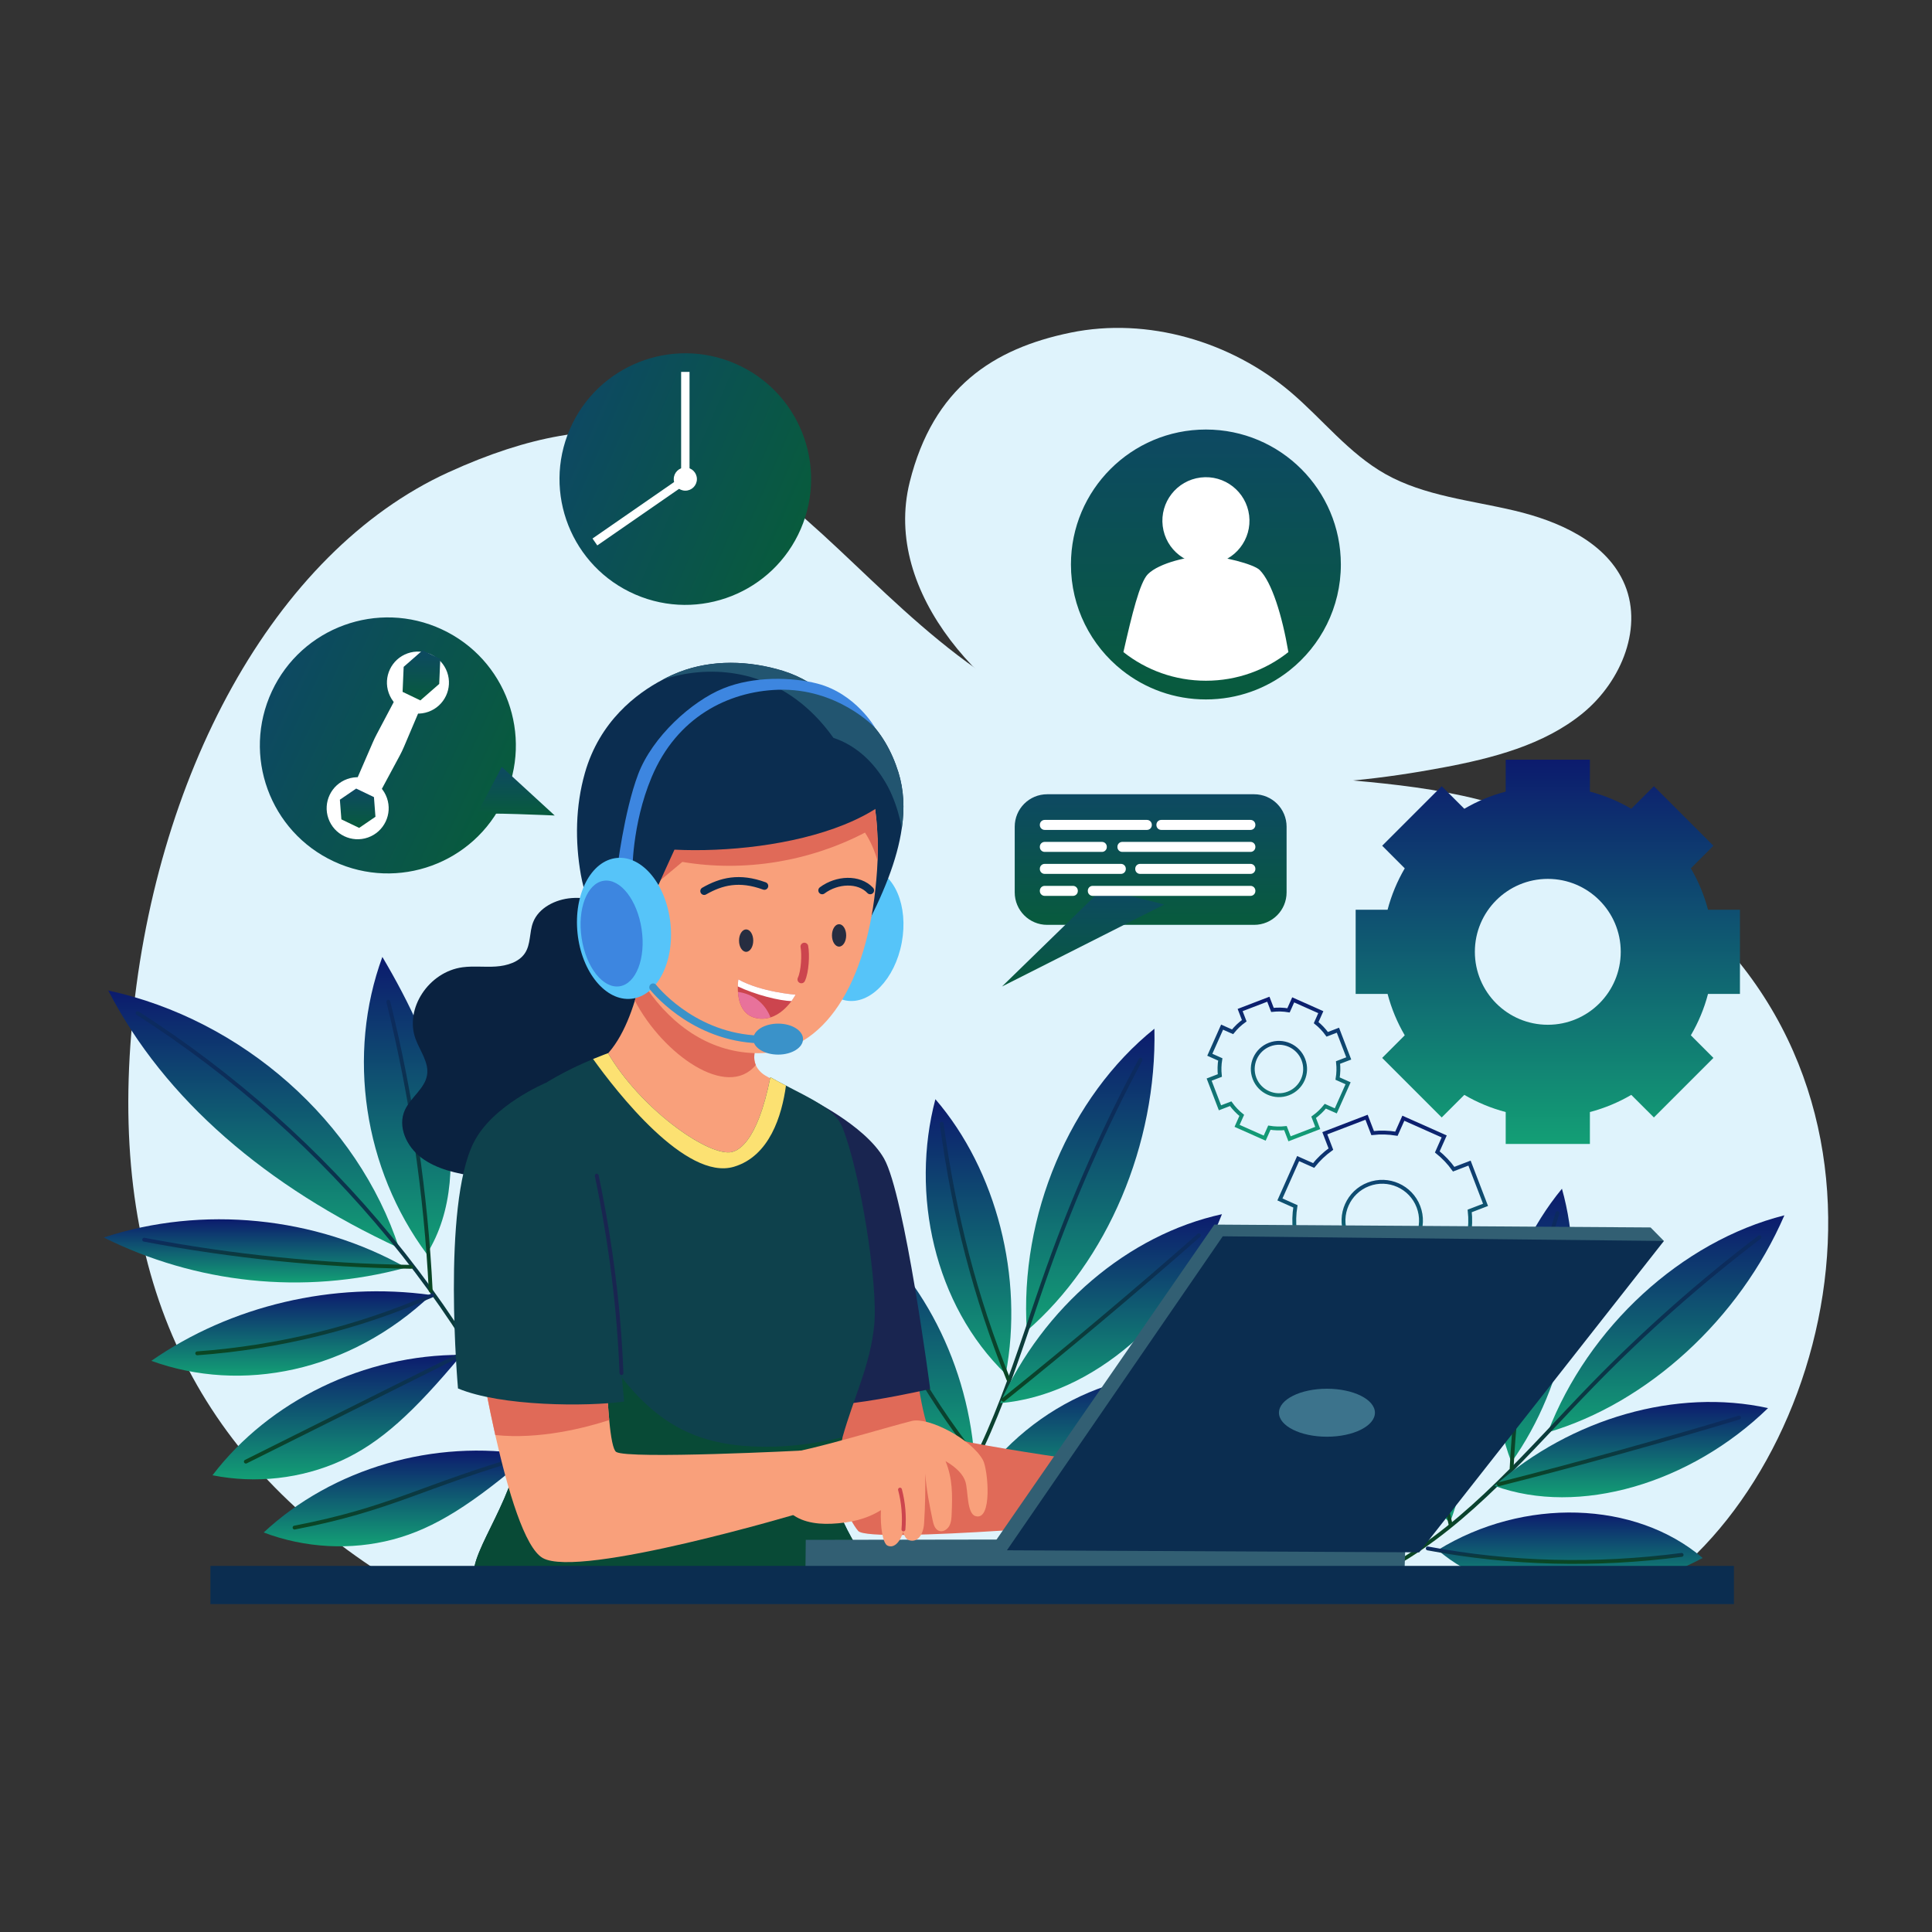 <svg width="500" height="500" viewBox="0 0 500 500" fill="none" xmlns="http://www.w3.org/2000/svg">
<rect x="0" y="0" width="500" height="500" fill="#333333" stroke="none"/>
<g clip-path="url(#clip0_116_2858)">
<path d="M430.53 409.572C478.02 373.462 499.17 273.332 422.06 224.232C371.01 191.732 339.26 210.272 281.83 188.772C211.72 162.532 201.27 83.252 115.99 122.262C70.81 142.922 39.49 201.152 33.98 267.332C28.58 332.142 51.55 376.612 98.49 407.042C208.72 411.732 319.17 410.882 430.53 409.572Z" fill="#DFF3FC"/>
<path d="M235.432 124.76C228.259 153.56 254.896 182.07 282.958 193.89C311.021 205.72 343.201 204.31 373.265 198.67C386.237 196.24 399.572 192.82 409.649 184.55C419.727 176.28 425.569 161.92 420.046 150.32C415.172 140.09 403.306 134.85 391.994 132.16C380.682 129.47 368.667 128.37 358.589 122.71C349.033 117.34 342.254 108.45 333.943 101.41C318.587 88.42 297.016 81.98 277.052 86.09C257.077 90.2 241.529 100.28 235.432 124.76Z" fill="#DFF3FC"/>
<path d="M450.295 257.226V235.438H442.033C441.041 231.629 439.528 228.037 437.59 224.728L443.432 218.877L428.024 203.469L422.173 209.311C418.865 207.373 415.273 205.861 411.463 204.868V196.607H389.675V204.868C385.866 205.861 382.274 207.373 378.965 209.311L373.114 203.469L357.706 218.877L363.548 224.728C361.61 228.036 360.107 231.628 359.105 235.438H350.844V257.226H359.105C360.107 261.035 361.61 264.627 363.548 267.936L357.706 273.787L373.114 289.195L378.965 283.353C382.273 285.291 385.865 286.794 389.675 287.796V296.057H411.463V287.796C415.272 286.794 418.864 285.291 422.173 283.353L428.024 289.195L443.432 273.787L437.59 267.936C439.528 264.628 441.04 261.036 442.033 257.226H450.295ZM400.576 265.209C390.148 265.209 381.693 256.754 381.693 246.326C381.693 235.909 390.148 227.455 400.576 227.455C410.993 227.455 419.447 235.909 419.447 246.326C419.447 256.755 410.993 265.209 400.576 265.209Z" fill="url(#paint0_linear_116_2858)"/>
<path d="M384.455 311.817L380.31 301.012L376.213 302.584C374.996 300.884 373.563 299.39 371.972 298.118L373.756 294.105L363.184 289.395L361.394 293.405C359.385 293.073 357.316 293.007 355.238 293.239L353.666 289.142L342.861 293.287L344.433 297.384C342.733 298.601 341.239 300.034 339.967 301.625L335.954 299.841L331.244 310.413L335.254 312.203C334.923 314.212 334.861 316.28 335.088 318.359L330.991 319.931L335.136 330.736L339.233 329.164C340.455 330.863 341.883 332.358 343.474 333.63L341.69 337.643L352.262 342.353L354.052 338.343C356.061 338.675 358.129 338.736 360.208 338.509L361.78 342.606L372.585 338.461L371.013 334.364C372.712 333.142 374.207 331.714 375.479 330.123L379.492 331.907L384.202 321.335L380.192 319.545C380.524 317.536 380.59 315.467 380.358 313.389L384.455 311.817ZM361.317 325.236C356.146 327.22 350.344 324.636 348.36 319.464C346.378 314.298 348.962 308.497 354.134 306.513C359.3 304.531 365.101 307.116 367.083 312.281C369.067 317.452 366.483 323.254 361.317 325.236Z" stroke="url(#paint1_linear_116_2858)" stroke-miterlimit="10"/>
<path d="M349.053 273.917L346.252 266.616L343.484 267.678C342.662 266.529 341.693 265.52 340.618 264.66L341.823 261.948L334.679 258.766L333.469 261.476C332.111 261.252 330.713 261.207 329.309 261.364L328.247 258.596L320.946 261.397L322.008 264.165C320.859 264.987 319.85 265.956 318.99 267.03L316.278 265.825L313.096 272.969L315.806 274.179C315.582 275.537 315.54 276.934 315.694 278.339L312.926 279.401L315.727 286.702L318.495 285.64C319.321 286.788 320.286 287.798 321.361 288.658L320.156 291.37L327.3 294.552L328.51 291.842C329.868 292.066 331.265 292.108 332.67 291.954L333.732 294.722L341.033 291.921L339.971 289.153C341.119 288.328 342.129 287.362 342.988 286.288L345.7 287.493L348.882 280.349L346.172 279.139C346.396 277.781 346.441 276.383 346.284 274.979L349.053 273.917ZM333.419 282.983C329.925 284.323 326.005 282.577 324.664 279.083C323.325 275.592 325.071 271.673 328.565 270.332C332.055 268.993 335.975 270.739 337.314 274.23C338.656 277.724 336.909 281.644 333.419 282.983Z" stroke="url(#paint2_linear_116_2858)" stroke-miterlimit="10"/>
<path d="M346.511 146.088C346.511 157.036 341.394 166.795 333.433 173.101C327.571 177.753 320.159 180.513 312.085 180.513C304.032 180.513 296.619 177.753 290.737 173.101C282.766 166.795 277.659 157.036 277.659 146.088C277.659 127.076 293.073 111.662 312.085 111.662C331.097 111.662 346.511 127.076 346.511 146.088Z" fill="url(#paint3_linear_116_2858)" stroke="url(#paint4_linear_116_2858)" stroke-miterlimit="10"/>
<path d="M313.473 145.95C319.65 145.188 324.04 139.562 323.278 133.386C322.515 127.209 316.89 122.821 310.713 123.583C304.536 124.345 300.146 129.97 300.909 136.147C301.671 142.323 307.296 146.712 313.473 145.95Z" fill="white"/>
<path d="M333.433 168.759C327.571 173.411 320.159 176.172 312.085 176.172C304.032 176.172 296.619 173.412 290.737 168.759C292.939 159.072 294.965 150.709 297.074 148.59C300.051 145.613 307.96 143.876 312.074 143.876C316.188 143.876 324.469 145.985 325.999 147.515C329.122 150.626 331.81 159.217 333.433 168.759Z" fill="white"/>
<path d="M262.609 230.952V213.952C262.609 209.312 266.369 205.552 271.009 205.552H324.569C329.209 205.552 332.969 209.312 332.969 213.952V230.952C332.969 235.592 329.209 239.352 324.569 239.352H271.019C266.379 239.362 262.609 235.592 262.609 230.952Z" fill="url(#paint5_linear_116_2858)"/>
<path d="M285.23 230.062L259.31 255.312L301.32 234.082" fill="url(#paint6_linear_116_2858)"/>
<path d="M269.109 213.532V213.442C269.109 212.752 269.669 212.192 270.359 212.192H296.839C297.529 212.192 298.089 212.752 298.089 213.442V213.532C298.089 214.222 297.529 214.782 296.839 214.782H270.359C269.669 214.782 269.109 214.222 269.109 213.532Z" fill="white"/>
<path d="M299.279 213.532V213.442C299.279 212.752 299.839 212.192 300.529 212.192H323.639C324.329 212.192 324.889 212.752 324.889 213.442V213.532C324.889 214.222 324.329 214.782 323.639 214.782H300.529C299.839 214.782 299.279 214.222 299.279 213.532Z" fill="white"/>
<path d="M289.189 219.222V219.132C289.189 218.442 289.749 217.882 290.439 217.882H323.639C324.329 217.882 324.889 218.442 324.889 219.132V219.222C324.889 219.912 324.329 220.472 323.639 220.472H290.439C289.749 220.472 289.189 219.912 289.189 219.222Z" fill="white"/>
<path d="M269.109 219.222V219.132C269.109 218.442 269.669 217.882 270.359 217.882H285.189C285.879 217.882 286.439 218.442 286.439 219.132V219.222C286.439 219.912 285.879 220.472 285.189 220.472H270.359C269.669 220.472 269.109 219.912 269.109 219.222Z" fill="white"/>
<path d="M293.799 224.912V224.822C293.799 224.132 294.359 223.572 295.049 223.572H323.639C324.329 223.572 324.889 224.132 324.889 224.822V224.912C324.889 225.602 324.329 226.162 323.639 226.162H295.049C294.359 226.162 293.799 225.602 293.799 224.912Z" fill="white"/>
<path d="M269.109 224.912V224.822C269.109 224.132 269.669 223.572 270.359 223.572H290.109C290.799 223.572 291.359 224.132 291.359 224.822V224.912C291.359 225.602 290.799 226.162 290.109 226.162H270.359C269.669 226.162 269.109 225.602 269.109 224.912Z" fill="white"/>
<path d="M269.109 230.602V230.512C269.109 229.822 269.669 229.262 270.359 229.262H277.689C278.379 229.262 278.939 229.822 278.939 230.512V230.602C278.939 231.292 278.379 231.852 277.689 231.852H270.359C269.669 231.852 269.109 231.292 269.109 230.602Z" fill="white"/>
<path d="M281.529 230.602V230.512C281.529 229.822 282.089 229.262 282.779 229.262H323.639C324.329 229.262 324.889 229.822 324.889 230.512V230.602C324.889 231.292 324.329 231.852 323.639 231.852H282.779C282.089 231.852 281.529 231.292 281.529 230.602Z" fill="white"/>
<path d="M130.409 206.887C138.126 190.302 130.938 170.601 114.353 162.884C97.767 155.167 78.067 162.356 70.349 178.941C62.632 195.526 69.821 215.227 86.406 222.944C102.991 230.661 122.692 223.472 130.409 206.887Z" fill="url(#paint7_linear_116_2858)"/>
<path d="M95.225 216.744C99.407 215.275 101.606 210.694 100.137 206.512C98.668 202.33 94.087 200.13 89.905 201.599C85.723 203.068 83.523 207.65 84.992 211.832C86.461 216.014 91.043 218.213 95.225 216.744Z" fill="white"/>
<path d="M88.348 212.051L87.96 206.961L92.175 204.081L96.778 206.29L97.165 211.38L92.95 214.261L88.348 212.051Z" fill="url(#paint8_linear_116_2858)"/>
<path d="M110.866 184.212C115.039 182.72 117.213 178.127 115.721 173.953C114.229 169.779 109.636 167.605 105.463 169.097C101.289 170.589 99.115 175.182 100.607 179.356C102.099 183.53 106.692 185.704 110.866 184.212Z" fill="white"/>
<path d="M104.191 179.054L104.467 172.582L109.344 168.319L113.946 170.529L113.67 177.001L108.792 181.263L104.191 179.054Z" fill="url(#paint9_linear_116_2858)"/>
<path d="M98.121 205.461L91.982 202.513L96.519 192.046C96.807 191.382 97.12 190.729 97.458 190.089L102.789 180.003L108.928 182.951L104.552 193.259C104.214 194.056 103.838 194.837 103.428 195.6L98.121 205.461Z" fill="white"/>
<path d="M123.374 210.734C124.557 210.185 143.56 211.052 143.56 211.052L129.862 198.476L123.374 210.734Z" fill="url(#paint10_linear_116_2858)"/>
<path d="M207.234 136.91C214.371 120.409 206.781 101.246 190.28 94.109C173.78 86.971 154.617 94.562 147.48 111.062C140.342 127.563 147.933 146.726 164.433 153.863C180.934 161.001 200.097 153.41 207.234 136.91Z" fill="url(#paint11_linear_116_2858)"/>
<path d="M178.45 96.247H176.276V123.585H178.45V96.247Z" fill="white"/>
<path d="M153.341 139.368L154.579 141.155L177.362 125.385L176.125 123.598L153.341 139.368Z" fill="white"/>
<path d="M180.359 123.988C180.359 125.643 179.018 126.984 177.363 126.984C175.708 126.984 174.367 125.643 174.367 123.988C174.367 122.333 175.708 120.992 177.363 120.992C179.018 120.992 180.359 122.334 180.359 123.988Z" fill="white"/>
<path d="M265.74 344.412C263.81 314.652 276.83 283.852 298.76 266.232C299.44 296.142 286.55 326.412 265.74 344.412Z" fill="url(#paint12_linear_116_2858)"/>
<path d="M295.18 274.242C285.94 291.462 277.95 309.482 271.31 328.072C263.24 350.642 256.89 374.622 243.07 393.542" stroke="url(#paint13_linear_116_2858)" stroke-miterlimit="10" stroke-linecap="round"/>
<path d="M258.82 363.132C269.92 338.302 291.95 319.542 316.24 314.232C305.9 340.842 282.64 361.142 258.82 363.132Z" fill="url(#paint14_linear_116_2858)"/>
<path d="M310.28 319.702C293.69 334.302 276.82 348.492 259.67 362.262" stroke="url(#paint15_linear_116_2858)" stroke-miterlimit="10" stroke-linecap="round"/>
<path d="M252.27 384.762C267.1 362.612 294.46 351.052 317.1 357.372C300.45 379.242 273.03 390.832 252.27 384.762Z" fill="url(#paint16_linear_116_2858)"/>
<path d="M311.67 358.972C292.23 371.132 271.26 380.112 249.64 385.512" stroke="url(#paint17_linear_116_2858)" stroke-miterlimit="10" stroke-linecap="round"/>
<path d="M260.28 355.602C265.02 330.662 257.91 302.862 242.08 284.472C235.59 308.982 241.78 337.702 260.28 355.602Z" fill="url(#paint18_linear_116_2858)"/>
<path d="M243.709 290.832C246.829 314.032 252.379 335.762 260.979 357.002" stroke="url(#paint19_linear_116_2858)" stroke-miterlimit="10" stroke-linecap="round"/>
<path d="M252.14 376.842C250.12 351.202 236.98 327.122 217.76 313.832C218.87 327.412 222.48 340.502 228.21 352.402C234.8 366.072 244.48 374.742 252.14 376.842Z" fill="url(#paint20_linear_116_2858)"/>
<path d="M220.61 319.022C228.17 340.402 239.05 360.222 252.62 377.382" stroke="url(#paint21_linear_116_2858)" stroke-miterlimit="10" stroke-linecap="round"/>
<path d="M400.57 370.692C411.06 343.402 435.19 321.262 461.8 314.522C450.14 341.442 426.34 363.142 400.57 370.692Z" fill="url(#paint22_linear_116_2858)"/>
<path d="M455.35 320.192C440.13 331.762 425.67 344.552 412.19 358.402C395.81 375.222 380.36 393.982 360.39 405.202" stroke="url(#paint23_linear_116_2858)" stroke-miterlimit="10" stroke-linecap="round"/>
<path d="M386.78 384.542C406.77 366.952 433.93 359.232 457.57 364.412C437.53 383.902 408.65 392.492 386.78 384.542Z" fill="url(#paint24_linear_116_2858)"/>
<path d="M450.06 366.862C429.41 373.102 408.68 378.852 387.88 384.122" stroke="url(#paint25_linear_116_2858)" stroke-miterlimit="10" stroke-linecap="round"/>
<path d="M372.12 401.142C394.31 387.462 423.23 388.332 440.65 403.202C416.97 415.882 387.98 415.012 372.12 401.142Z" fill="url(#paint26_linear_116_2858)"/>
<path d="M435.2 402.402C413.04 405.302 390.81 404.742 369.5 400.732" stroke="url(#paint27_linear_116_2858)" stroke-miterlimit="10" stroke-linecap="round"/>
<path d="M391.16 378.432C405.57 358.152 410.68 330.482 404.23 307.642C388.44 326.822 382.14 354.932 391.16 378.432Z" fill="url(#paint28_linear_116_2858)"/>
<path d="M403.059 313.962C396.299 335.902 392.309 357.522 391.209 379.962" stroke="url(#paint29_linear_116_2858)" stroke-miterlimit="10" stroke-linecap="round"/>
<path d="M375.26 394.032C383.98 370.372 382.24 343.552 370.7 323.872C366.12 336.422 363.94 349.552 364.13 362.492C364.34 377.352 369.34 389.032 375.26 394.032Z" fill="url(#paint30_linear_116_2858)"/>
<path d="M371.079 329.652C368.999 351.782 370.489 373.882 375.449 394.702" stroke="url(#paint31_linear_116_2858)" stroke-miterlimit="10" stroke-linecap="round"/>
<path d="M103.267 322.978C92.573 290.269 62.73 263.84 28.013 256.34C42.609 284.637 69.082 307.158 103.267 322.978Z" fill="url(#paint32_linear_116_2858)"/>
<path d="M105.078 328.052C81.653 314.805 52.303 311.884 26.86 320.258C50.459 332.046 78.421 335.33 105.078 328.052Z" fill="url(#paint33_linear_116_2858)"/>
<path d="M111.557 335.145C86.24 331.636 59.728 337.877 39.167 352.182C62.482 360.657 90.453 355.161 111.557 335.145Z" fill="url(#paint34_linear_116_2858)"/>
<path d="M119.451 350.64C94.38 350.536 69.73 362.451 54.994 381.798C66.152 384.034 78.001 382.697 88.237 378.062C98.473 373.425 107.049 365.514 119.451 350.64Z" fill="url(#paint35_linear_116_2858)"/>
<path d="M137.126 376.565C112.405 372.327 86.065 379.987 68.24 396.602C78.88 400.643 90.793 401.289 101.678 398.418C112.564 395.548 122.365 389.173 137.126 376.565Z" fill="url(#paint36_linear_116_2858)"/>
<path d="M110.437 324.527C94.113 302.524 89.683 272.874 98.957 247.65C106.039 259.643 112.15 272.323 115.002 285.801C117.854 299.28 117.3 313.65 110.437 324.527Z" fill="url(#paint37_linear_116_2858)"/>
<path d="M120.41 345.756C116.544 322.379 124.537 297.603 141.42 280.673C143.363 304.858 135.963 329.496 120.41 345.756Z" fill="url(#paint38_linear_116_2858)"/>
<path d="M35.613 262.201C85.297 293.99 124.153 341.373 144.664 395.207" stroke="url(#paint39_linear_116_2858)" stroke-miterlimit="10" stroke-linecap="round"/>
<path d="M100.5 259.25C106.543 283.789 110.22 308.842 111.464 333.969" stroke="url(#paint40_linear_116_2858)" stroke-miterlimit="10" stroke-linecap="round"/>
<path d="M137.708 290.164C135.728 309.962 129.61 329.312 119.836 346.741" stroke="url(#paint41_linear_116_2858)" stroke-miterlimit="10" stroke-linecap="round"/>
<path d="M37.318 320.829C60.096 325.16 83.248 327.508 106.404 327.853" stroke="url(#paint42_linear_116_2858)" stroke-miterlimit="10" stroke-linecap="round"/>
<path d="M51.044 350.237C72.047 348.711 92.71 343.623 111.81 335.265" stroke="url(#paint43_linear_116_2858)" stroke-miterlimit="10" stroke-linecap="round"/>
<path d="M63.627 378.266C83.007 368.599 102.389 358.92 121.769 349.253" stroke="url(#paint44_linear_116_2858)" stroke-miterlimit="10" stroke-linecap="round"/>
<path d="M76.232 395.337C101.535 390.455 109.053 384.629 137.136 376.567" stroke="url(#paint45_linear_116_2858)" stroke-miterlimit="10" stroke-linecap="round"/>
<path d="M236.42 348.992C236.42 348.992 238.61 369.062 241.06 370.672C245.44 373.562 296.14 380.242 296.14 380.242L294.48 393.432C294.48 393.432 225.04 399.672 222.09 396.202C216.97 390.182 207.97 361.142 207.97 361.142L236.42 348.992Z" fill="#E06A58"/>
<path d="M202.94 297.322L208.55 283.852C208.55 283.852 223.77 291.002 228.79 299.832C234.16 309.272 240.73 359.462 240.73 359.462C240.73 359.462 213.86 365.652 208.92 363.022C203.98 360.392 202.94 297.322 202.94 297.322Z" fill="#192550"/>
<path d="M160.21 234.802C156.28 233.362 152.12 232.102 147.91 232.422C143.7 232.742 139.4 234.972 137.97 238.672C136.95 241.292 137.42 244.382 135.81 246.742C134.27 249.002 131.21 249.942 128.35 250.132C125.48 250.332 122.59 249.952 119.74 250.322C110.94 251.492 104.66 261.052 107.55 268.882C108.7 272.002 111.06 274.982 110.52 278.232C109.95 281.712 106.3 284.002 104.8 287.232C102.81 291.532 105.19 296.742 109.12 299.672C113.05 302.592 118.16 303.702 123.12 304.442C129.95 305.462 137 305.942 143.75 304.502C150.5 303.062 156.95 299.502 160.44 293.942C161.99 291.482 162.93 288.702 164.73 286.392C168.45 281.622 175.04 279.772 180.23 276.392C185.9 272.682 190.06 265.462 186.72 259.812C183.5 254.382 175.12 253.172 171.76 247.822C170.37 245.612 170.04 242.982 169.14 240.572C168.22 238.152 166.02 236.932 160.21 234.802Z" fill="#0A2240"/>
<path d="M183.11 301.412C184.1 302.552 185.27 303.802 186.89 303.912C188.6 304.032 190.03 302.822 191.13 301.652C196.81 295.642 200.56 288.262 202.08 280.652C200.67 279.852 199.31 279.082 198.08 278.362C196.94 277.682 196.08 276.732 195.59 275.622C195.25 274.802 195.13 273.942 195.22 273.042C196.02 265.522 196.73 261.332 199.37 253.702C186.83 250.872 175 247.512 168.2 241.832C167.37 245.332 166.39 252.182 164.3 258.972C162.07 266.162 158.59 273.272 152.69 276.332C164.27 283.172 174.6 291.672 183.11 301.412Z" fill="#F9A07B"/>
<path d="M195.22 273.052C195.13 273.952 195.25 274.822 195.59 275.632C188.17 284.632 171.58 272.872 164.3 258.982C166.39 252.192 167.37 245.342 168.2 241.842C174.99 247.522 186.83 250.892 199.37 253.712C196.73 261.342 196.02 265.522 195.22 273.052Z" fill="#E06A58"/>
<path d="M215.88 381.852C214.24 392.712 225.96 404.402 226.25 410.202C201.36 410.202 149.22 411.722 122.67 408.112C121.46 401.412 134.57 386.342 134.57 371.462C134.57 369.492 134.49 367.332 134.33 365.012C133.91 358.372 132.93 350.472 131.84 342.372C128.88 320.642 124.94 297.402 127.85 292.582C133.55 283.192 146.88 276.812 153.49 274.072C155.76 273.132 157.24 272.622 157.35 272.562C165.64 286.702 182.51 298.762 188.88 298.222C190.65 298.082 195.9 296.252 199.37 278.782C200.72 279.552 202.07 280.262 203.41 280.952C210 284.382 216.18 287.212 217.96 291.622C222.66 303.232 227.27 332.502 226.25 342.912C225.22 353.412 221 361.432 218.04 371.972C217.35 374.442 216.72 377.062 216.21 379.882C216.08 380.512 215.98 381.172 215.88 381.852Z" fill="#0E414C"/>
<path d="M226.25 410.202C201.36 410.202 149.22 411.722 122.67 408.112C121.46 401.412 134.57 386.342 134.57 371.462C134.57 369.492 134.49 367.332 134.33 365.012C133.91 358.372 132.93 350.472 131.84 342.372C136.55 347.342 143.42 326.342 146.46 332.492C162.91 365.692 175.88 374.422 198.42 374.422C205.14 374.422 211.34 373.492 218.04 371.972C217.35 374.442 216.72 377.062 216.21 379.882C216.09 380.522 215.98 381.182 215.88 381.862C214.24 392.702 225.96 404.392 226.25 410.202Z" fill="#084A36"/>
<path d="M203.41 280.952C202.34 288.722 199.17 299.192 189.95 301.952C177.49 305.682 159.46 282.402 153.49 274.072C155.76 273.132 157.24 272.622 157.35 272.562C165.64 286.702 182.51 298.762 188.88 298.222C190.65 298.082 195.9 296.252 199.37 278.782C200.72 279.542 202.07 280.252 203.41 280.952Z" fill="#FCE172"/>
<path d="M208.53 398.512L208.44 407.182L363.44 408.102L363.76 398.272L208.53 398.512Z" fill="#325F73"/>
<path d="M430.62 321.162L427.17 317.662L314.27 316.922L257.63 398.832L260.59 401.212L430.62 321.162Z" fill="#325F73"/>
<path d="M316.45 319.952L260.59 401.212L367.29 401.742L430.62 321.162L316.45 319.952Z" fill="#0B2D50"/>
<path d="M343.41 371.822C350.269 371.822 355.83 369.042 355.83 365.612C355.83 362.182 350.269 359.402 343.41 359.402C336.55 359.402 330.99 362.182 330.99 365.612C330.99 369.042 336.55 371.822 343.41 371.822Z" fill="#3C738C"/>
<path d="M210.822 239.735C212.582 230.293 219.056 223.58 225.284 224.74C231.512 225.901 235.134 234.495 233.374 243.937C231.614 253.379 225.14 260.092 218.912 258.932C212.685 257.772 209.063 249.177 210.822 239.735Z" fill="#56C4F9"/>
<path d="M233.39 214.302C232.23 222.522 228.56 231.582 223.21 241.592C221.33 233.392 220.13 223.402 218.47 213.412C216.78 203.402 214.63 193.392 210.9 185.212C210.06 183.402 209.15 181.672 208.16 180.072C210.37 179.862 212.61 180.072 214.74 180.662C218.07 181.552 221.19 183.272 223.74 185.572C227.98 189.342 230.82 194.482 232.51 199.902C233.9 204.402 234.15 209.182 233.39 214.302Z" fill="#0B2D50"/>
<path d="M227.11 222.802C227.05 224.422 226.94 226.072 226.79 227.712C224.51 254.312 213.34 272.562 196.25 272.562C172.12 272.562 156.48 245.502 156.48 218.992C156.48 192.842 172.5 173.912 191.25 176.102C202.06 177.342 209.96 180.932 215.57 186.192C219.28 189.692 221.96 193.922 223.79 198.732C225.88 204.122 226.89 210.222 227.1 216.792C227.1 216.812 227.12 216.832 227.12 216.852C227.2 218.792 227.18 220.772 227.11 222.802Z" fill="#F9A07B"/>
<path d="M227.11 222.802C226.39 220.232 225.32 217.722 223.86 215.472C209.63 222.912 192.67 225.782 176.59 223.062C173.53 225.612 170.54 228.122 167.53 230.632C167.59 218.532 167.76 210.342 172.48 204.482C176.91 198.982 184.3 196.912 191.3 196.012C199.18 194.982 207.19 195.022 215.05 196.162C218.06 196.582 221.18 197.232 223.8 198.752C225.89 204.142 226.9 210.242 227.11 216.812C227.11 216.832 227.13 216.852 227.13 216.872C227.2 218.792 227.18 220.772 227.11 222.802Z" fill="#E06A58"/>
<path d="M230.59 206.422C227.28 209.222 223.13 211.542 218.47 213.422C205.21 218.772 187.98 220.542 174.55 219.892C167.95 234.392 165.28 239.592 163.59 252.242C157.14 246.192 151.89 235.112 150.33 226.402C148.79 217.722 148.94 208.612 151.36 200.082C155.17 186.632 164.78 179.432 171.44 175.932C173.1 175.022 174.6 174.392 175.76 173.932C184.27 170.642 193.86 170.942 202.59 173.612C207.35 175.092 211.36 177.592 214.73 180.672C221.54 186.822 225.75 195.152 228.47 201.392C229.33 203.302 230.02 205.032 230.59 206.422Z" fill="#0B2D50"/>
<path d="M233.39 214.302C232.84 211.392 232.02 208.572 230.86 205.852C230.21 204.312 229.41 202.822 228.48 201.382C225.45 196.622 221.04 192.702 215.71 190.972C214.19 188.842 212.59 186.922 210.91 185.222C204.86 179.072 197.76 175.552 190.24 174.322C183.98 173.312 177.47 173.882 171.46 175.922C173.12 175.012 174.62 174.382 175.78 173.922C184.29 170.632 193.88 170.932 202.61 173.602C207.37 175.082 211.38 177.582 214.75 180.662C218.08 181.552 221.2 183.272 223.75 185.572C227.99 189.342 230.83 194.482 232.52 199.902C233.9 204.402 234.15 209.182 233.39 214.302Z" fill="#225570"/>
<path d="M182.24 230.612C186.7 228.062 191.33 226.912 197.82 229.282" stroke="#0B2D50" stroke-width="2" stroke-miterlimit="10" stroke-linecap="round"/>
<path d="M212.78 230.432C216.6 227.582 222.26 227.292 225.21 230.432" stroke="#0B2D50" stroke-width="2" stroke-miterlimit="10" stroke-linecap="round"/>
<path d="M208.17 244.972C208.56 246.992 208.35 251.462 207.39 253.472" stroke="#CC454E" stroke-width="2" stroke-miterlimit="10" stroke-linecap="round"/>
<path d="M193.1 246.332C194.116 246.332 194.94 245.034 194.94 243.432C194.94 241.83 194.116 240.532 193.1 240.532C192.084 240.532 191.26 241.83 191.26 243.432C191.26 245.034 192.084 246.332 193.1 246.332Z" fill="#262D40"/>
<path d="M217.15 244.982C218.166 244.982 218.99 243.684 218.99 242.082C218.99 240.48 218.166 239.182 217.15 239.182C216.133 239.182 215.31 240.48 215.31 242.082C215.31 243.684 216.133 244.982 217.15 244.982Z" fill="#262D40"/>
<path d="M205.89 257.422C205.89 257.422 205.53 258.122 204.84 259.072C203.76 260.522 201.92 262.522 199.41 263.302H199.4C198.34 263.642 197.19 263.762 195.91 263.532C192.15 262.862 191.16 259.392 190.98 256.722C190.94 256.202 190.94 255.722 190.95 255.282C190.97 254.202 191.09 253.482 191.09 253.482C197.08 256.782 205.89 257.422 205.89 257.422Z" fill="#CC454E"/>
<path d="M205.89 257.422C205.89 257.422 205.53 258.122 204.84 259.072C201.78 259.032 195.52 257.462 190.95 255.282C190.97 254.202 191.09 253.482 191.09 253.482C197.08 256.782 205.89 257.422 205.89 257.422Z" fill="white"/>
<path d="M199.4 263.292C198.34 263.632 197.19 263.752 195.91 263.522C192.15 262.852 191.16 259.382 190.98 256.712C192.8 256.932 194.56 257.632 196.02 258.742C197.55 259.912 198.72 261.502 199.4 263.292Z" fill="#E8729B"/>
<path d="M163.65 226.022C163.65 226.022 163.44 213.552 168.63 201.162C175.14 185.612 188.41 178.962 201.28 178.512C216.79 177.962 226.5 188.372 226.5 188.372C226.5 188.372 221.45 179.462 211.49 176.902C204.95 175.222 195.08 174.952 187.16 178.172C179 181.482 168.83 190.672 165.15 200.382C161.48 210.092 159.69 225.212 159.69 225.212L163.65 226.022Z" fill="#3D86E0"/>
<path d="M163.384 258.482C170.025 257.792 174.561 249.074 173.514 239.012C172.468 228.949 166.237 221.351 159.596 222.042C152.954 222.732 148.419 231.449 149.465 241.512C150.511 251.575 156.743 259.172 163.384 258.482Z" fill="#56C4F9"/>
<path d="M156.231 227.942C160.518 227.298 164.913 232.89 166.046 240.432C167.179 247.974 164.623 254.611 160.335 255.255C156.048 255.899 151.653 250.307 150.52 242.765C149.387 235.223 151.944 228.586 156.231 227.942Z" fill="#3D86E0"/>
<path d="M201.38 272.932C204.937 272.932 207.82 271.137 207.82 268.922C207.82 266.707 204.937 264.912 201.38 264.912C197.823 264.912 194.94 266.707 194.94 268.922C194.94 271.137 197.823 272.932 201.38 272.932Z" fill="#3A92C9"/>
<path d="M169.03 255.512C169.03 255.512 178.49 267.672 194.94 268.922" stroke="#3A92C9" stroke-width="2" stroke-miterlimit="10" stroke-linecap="round"/>
<path d="M208.44 375.362L207.82 391.352C207.82 391.352 149.99 408.682 140.44 403.202C135.78 400.522 131.43 385.782 128.18 371.392C124.78 356.272 122.6 341.552 122.6 341.552L156.5 334.912C156.5 334.912 156.52 355.582 157.67 367.532C158.08 371.982 158.67 375.222 159.46 375.752C162.45 377.722 208.44 375.362 208.44 375.362Z" fill="#F9A07B"/>
<path d="M157.67 367.512C151.51 369.512 139.62 372.602 128.18 371.382C124.78 356.262 122.6 341.542 122.6 341.542L156.5 334.902C156.5 334.892 156.52 355.562 157.67 367.512Z" fill="#E06A58"/>
<path d="M206.79 375.522C215.39 373.682 229.95 369.262 235.99 367.742C240.28 366.662 251.45 372.442 254.4 377.892C255.69 380.272 256.91 393.752 252.44 392.362C250.2 391.662 250.57 385.882 249.87 383.522C249.3 381.602 247.48 379.742 244.71 378.142C246.56 382.752 246.49 386.772 246.29 391.752C246.25 392.852 246.18 394.002 245.65 394.952C245.11 395.902 243.95 396.582 242.95 396.162C241.93 395.742 241.58 394.472 241.35 393.362C240.56 389.522 239.76 385.682 239.44 381.342C239.52 385.612 239.43 389.892 239.16 394.152C238.96 397.412 237.34 399.202 235.35 398.632C234.46 398.382 234.1 397.562 233.72 396.482C233.12 398.572 231.62 400.882 229.68 400.002C228.5 399.472 227.77 395.212 227.98 390.832C224.26 393.142 220.06 394.122 215.22 394.342C210.88 394.542 206.44 393.732 203.83 390.782C204.09 386.172 205.61 379.352 206.79 375.522Z" fill="#F9A07B"/>
<path d="M233.809 395.822C234.099 392.362 233.799 388.852 232.919 385.512" stroke="#CC454E" stroke-miterlimit="10" stroke-linecap="round"/>
<path d="M152.69 301.372C150.23 294.442 141.22 280.262 141.22 280.262C141.22 280.262 127.47 285.982 122.59 295.692C114.33 312.132 118.53 359.332 118.53 359.332C129.66 363.992 152 364.062 161.51 362.722C161.51 362.722 157.62 315.222 152.69 301.372Z" fill="#0E414C"/>
<path d="M154.439 304.272C158.189 322.222 160.199 338.962 160.839 355.362" stroke="#192550" stroke-miterlimit="10" stroke-linecap="round"/>
<path d="M448.74 405.252H54.46V415.142H448.74V405.252Z" fill="#0B2D50"/>
</g>
<defs>
<linearGradient id="paint0_linear_116_2858" x1="400.569" y1="196.607" x2="400.569" y2="296.057" gradientUnits="userSpaceOnUse">
<stop stop-color="#0C1B6E"/>
<stop offset="1" stop-color="#139F75"/>
</linearGradient>
<linearGradient id="paint1_linear_116_2858" x1="357.723" y1="289.142" x2="357.723" y2="342.606" gradientUnits="userSpaceOnUse">
<stop stop-color="#0C1B6E"/>
<stop offset="1" stop-color="#139F75"/>
</linearGradient>
<linearGradient id="paint2_linear_116_2858" x1="330.989" y1="258.596" x2="330.989" y2="294.722" gradientUnits="userSpaceOnUse">
<stop stop-color="#0C1B6E"/>
<stop offset="1" stop-color="#139F75"/>
</linearGradient>
<linearGradient id="paint3_linear_116_2858" x1="312.085" y1="111.662" x2="312.085" y2="180.513" gradientUnits="userSpaceOnUse">
<stop stop-color="#0D4962"/>
<stop offset="1" stop-color="#085B3D"/>
</linearGradient>
<linearGradient id="paint4_linear_116_2858" x1="312.085" y1="111.662" x2="312.085" y2="180.513" gradientUnits="userSpaceOnUse">
<stop stop-color="#0D4962"/>
<stop offset="1" stop-color="#085B3D"/>
</linearGradient>
<linearGradient id="paint5_linear_116_2858" x1="297.789" y1="205.552" x2="297.789" y2="239.352" gradientUnits="userSpaceOnUse">
<stop stop-color="#0D4962"/>
<stop offset="1" stop-color="#085B3D"/>
</linearGradient>
<linearGradient id="paint6_linear_116_2858" x1="280.315" y1="230.062" x2="280.315" y2="255.312" gradientUnits="userSpaceOnUse">
<stop stop-color="#0D4962"/>
<stop offset="1" stop-color="#085B3D"/>
</linearGradient>
<linearGradient id="paint7_linear_116_2858" x1="70.349" y1="178.941" x2="130.409" y2="206.887" gradientUnits="userSpaceOnUse">
<stop stop-color="#0D4962"/>
<stop offset="1" stop-color="#085B3D"/>
</linearGradient>
<linearGradient id="paint8_linear_116_2858" x1="92.562" y1="204.081" x2="92.562" y2="214.261" gradientUnits="userSpaceOnUse">
<stop stop-color="#0D4962"/>
<stop offset="1" stop-color="#085B3D"/>
</linearGradient>
<linearGradient id="paint9_linear_116_2858" x1="109.069" y1="168.319" x2="109.069" y2="181.263" gradientUnits="userSpaceOnUse">
<stop stop-color="#0D4962"/>
<stop offset="1" stop-color="#085B3D"/>
</linearGradient>
<linearGradient id="paint10_linear_116_2858" x1="133.467" y1="198.476" x2="133.467" y2="211.052" gradientUnits="userSpaceOnUse">
<stop stop-color="#0D4962"/>
<stop offset="1" stop-color="#085B3D"/>
</linearGradient>
<linearGradient id="paint11_linear_116_2858" x1="147.48" y1="111.062" x2="207.234" y2="136.91" gradientUnits="userSpaceOnUse">
<stop stop-color="#0D4962"/>
<stop offset="1" stop-color="#085B3D"/>
</linearGradient>
<linearGradient id="paint12_linear_116_2858" x1="282.168" y1="266.232" x2="282.168" y2="344.412" gradientUnits="userSpaceOnUse">
<stop stop-color="#0C1B6E"/>
<stop offset="1" stop-color="#139F75"/>
</linearGradient>
<linearGradient id="paint13_linear_116_2858" x1="269.125" y1="274.242" x2="269.125" y2="393.542" gradientUnits="userSpaceOnUse">
<stop stop-color="#0C2A61"/>
<stop offset="1" stop-color="#0A4723"/>
</linearGradient>
<linearGradient id="paint14_linear_116_2858" x1="287.53" y1="314.232" x2="287.53" y2="363.132" gradientUnits="userSpaceOnUse">
<stop stop-color="#0C1B6E"/>
<stop offset="1" stop-color="#139F75"/>
</linearGradient>
<linearGradient id="paint15_linear_116_2858" x1="284.975" y1="319.702" x2="284.975" y2="362.262" gradientUnits="userSpaceOnUse">
<stop stop-color="#0C2A61"/>
<stop offset="1" stop-color="#0A4723"/>
</linearGradient>
<linearGradient id="paint16_linear_116_2858" x1="284.685" y1="355.654" x2="284.685" y2="386.366" gradientUnits="userSpaceOnUse">
<stop stop-color="#0C1B6E"/>
<stop offset="1" stop-color="#139F75"/>
</linearGradient>
<linearGradient id="paint17_linear_116_2858" x1="280.655" y1="358.972" x2="280.655" y2="385.512" gradientUnits="userSpaceOnUse">
<stop stop-color="#0C2A61"/>
<stop offset="1" stop-color="#0A4723"/>
</linearGradient>
<linearGradient id="paint18_linear_116_2858" x1="250.655" y1="284.472" x2="250.655" y2="355.602" gradientUnits="userSpaceOnUse">
<stop stop-color="#0C1B6E"/>
<stop offset="1" stop-color="#139F75"/>
</linearGradient>
<linearGradient id="paint19_linear_116_2858" x1="252.344" y1="290.832" x2="252.344" y2="357.002" gradientUnits="userSpaceOnUse">
<stop stop-color="#0C2A61"/>
<stop offset="1" stop-color="#0A4723"/>
</linearGradient>
<linearGradient id="paint20_linear_116_2858" x1="234.95" y1="313.832" x2="234.95" y2="376.842" gradientUnits="userSpaceOnUse">
<stop stop-color="#0C1B6E"/>
<stop offset="1" stop-color="#139F75"/>
</linearGradient>
<linearGradient id="paint21_linear_116_2858" x1="236.615" y1="319.022" x2="236.615" y2="377.382" gradientUnits="userSpaceOnUse">
<stop stop-color="#0C2A61"/>
<stop offset="1" stop-color="#0A4723"/>
</linearGradient>
<linearGradient id="paint22_linear_116_2858" x1="431.185" y1="314.522" x2="431.185" y2="370.692" gradientUnits="userSpaceOnUse">
<stop stop-color="#0C1B6E"/>
<stop offset="1" stop-color="#139F75"/>
</linearGradient>
<linearGradient id="paint23_linear_116_2858" x1="407.87" y1="320.192" x2="407.87" y2="405.202" gradientUnits="userSpaceOnUse">
<stop stop-color="#0C2A61"/>
<stop offset="1" stop-color="#0A4723"/>
</linearGradient>
<linearGradient id="paint24_linear_116_2858" x1="422.175" y1="362.827" x2="422.175" y2="387.491" gradientUnits="userSpaceOnUse">
<stop stop-color="#0C1B6E"/>
<stop offset="1" stop-color="#139F75"/>
</linearGradient>
<linearGradient id="paint25_linear_116_2858" x1="418.97" y1="366.862" x2="418.97" y2="384.122" gradientUnits="userSpaceOnUse">
<stop stop-color="#0C2A61"/>
<stop offset="1" stop-color="#0A4723"/>
</linearGradient>
<linearGradient id="paint26_linear_116_2858" x1="406.385" y1="391.438" x2="406.385" y2="412.159" gradientUnits="userSpaceOnUse">
<stop stop-color="#0C1B6E"/>
<stop offset="1" stop-color="#139F75"/>
</linearGradient>
<linearGradient id="paint27_linear_116_2858" x1="402.35" y1="400.732" x2="402.35" y2="404.226" gradientUnits="userSpaceOnUse">
<stop stop-color="#0C2A61"/>
<stop offset="1" stop-color="#0A4723"/>
</linearGradient>
<linearGradient id="paint28_linear_116_2858" x1="396.997" y1="307.642" x2="396.997" y2="378.432" gradientUnits="userSpaceOnUse">
<stop stop-color="#0C1B6E"/>
<stop offset="1" stop-color="#139F75"/>
</linearGradient>
<linearGradient id="paint29_linear_116_2858" x1="397.134" y1="313.962" x2="397.134" y2="379.962" gradientUnits="userSpaceOnUse">
<stop stop-color="#0C2A61"/>
<stop offset="1" stop-color="#0A4723"/>
</linearGradient>
<linearGradient id="paint30_linear_116_2858" x1="372.439" y1="323.872" x2="372.439" y2="394.032" gradientUnits="userSpaceOnUse">
<stop stop-color="#0C1B6E"/>
<stop offset="1" stop-color="#139F75"/>
</linearGradient>
<linearGradient id="paint31_linear_116_2858" x1="372.809" y1="329.652" x2="372.809" y2="394.702" gradientUnits="userSpaceOnUse">
<stop stop-color="#0C2A61"/>
<stop offset="1" stop-color="#0A4723"/>
</linearGradient>
<linearGradient id="paint32_linear_116_2858" x1="65.64" y1="256.34" x2="65.64" y2="322.978" gradientUnits="userSpaceOnUse">
<stop stop-color="#0C1B6E"/>
<stop offset="1" stop-color="#139F75"/>
</linearGradient>
<linearGradient id="paint33_linear_116_2858" x1="65.969" y1="315.551" x2="65.969" y2="331.902" gradientUnits="userSpaceOnUse">
<stop stop-color="#0C1B6E"/>
<stop offset="1" stop-color="#139F75"/>
</linearGradient>
<linearGradient id="paint34_linear_116_2858" x1="75.362" y1="334.188" x2="75.362" y2="356.023" gradientUnits="userSpaceOnUse">
<stop stop-color="#0C1B6E"/>
<stop offset="1" stop-color="#139F75"/>
</linearGradient>
<linearGradient id="paint35_linear_116_2858" x1="87.222" y1="350.639" x2="87.222" y2="382.856" gradientUnits="userSpaceOnUse">
<stop stop-color="#0C1B6E"/>
<stop offset="1" stop-color="#139F75"/>
</linearGradient>
<linearGradient id="paint36_linear_116_2858" x1="102.683" y1="375.416" x2="102.683" y2="400.184" gradientUnits="userSpaceOnUse">
<stop stop-color="#0C1B6E"/>
<stop offset="1" stop-color="#139F75"/>
</linearGradient>
<linearGradient id="paint37_linear_116_2858" x1="105.4" y1="247.65" x2="105.4" y2="324.527" gradientUnits="userSpaceOnUse">
<stop stop-color="#0C1B6E"/>
<stop offset="1" stop-color="#139F75"/>
</linearGradient>
<linearGradient id="paint38_linear_116_2858" x1="130.588" y1="280.673" x2="130.588" y2="345.756" gradientUnits="userSpaceOnUse">
<stop stop-color="#0C1B6E"/>
<stop offset="1" stop-color="#139F75"/>
</linearGradient>
<linearGradient id="paint39_linear_116_2858" x1="90.138" y1="262.201" x2="90.138" y2="395.207" gradientUnits="userSpaceOnUse">
<stop stop-color="#0C2A61"/>
<stop offset="1" stop-color="#0A4723"/>
</linearGradient>
<linearGradient id="paint40_linear_116_2858" x1="105.982" y1="259.25" x2="105.982" y2="333.969" gradientUnits="userSpaceOnUse">
<stop stop-color="#0C2A61"/>
<stop offset="1" stop-color="#0A4723"/>
</linearGradient>
<linearGradient id="paint41_linear_116_2858" x1="128.772" y1="290.164" x2="128.772" y2="346.741" gradientUnits="userSpaceOnUse">
<stop stop-color="#0C2A61"/>
<stop offset="1" stop-color="#0A4723"/>
</linearGradient>
<linearGradient id="paint42_linear_116_2858" x1="71.861" y1="320.829" x2="71.861" y2="327.853" gradientUnits="userSpaceOnUse">
<stop stop-color="#0C2A61"/>
<stop offset="1" stop-color="#0A4723"/>
</linearGradient>
<linearGradient id="paint43_linear_116_2858" x1="81.427" y1="335.265" x2="81.427" y2="350.237" gradientUnits="userSpaceOnUse">
<stop stop-color="#0C2A61"/>
<stop offset="1" stop-color="#0A4723"/>
</linearGradient>
<linearGradient id="paint44_linear_116_2858" x1="92.698" y1="349.253" x2="92.698" y2="378.266" gradientUnits="userSpaceOnUse">
<stop stop-color="#0C2A61"/>
<stop offset="1" stop-color="#0A4723"/>
</linearGradient>
<linearGradient id="paint45_linear_116_2858" x1="106.684" y1="376.567" x2="106.684" y2="395.337" gradientUnits="userSpaceOnUse">
<stop stop-color="#0C2A61"/>
<stop offset="1" stop-color="#0A4723"/>
</linearGradient>
<clipPath id="clip0_116_2858">
<rect width="500" height="500" fill="white"/>
</clipPath>
</defs>
</svg>
